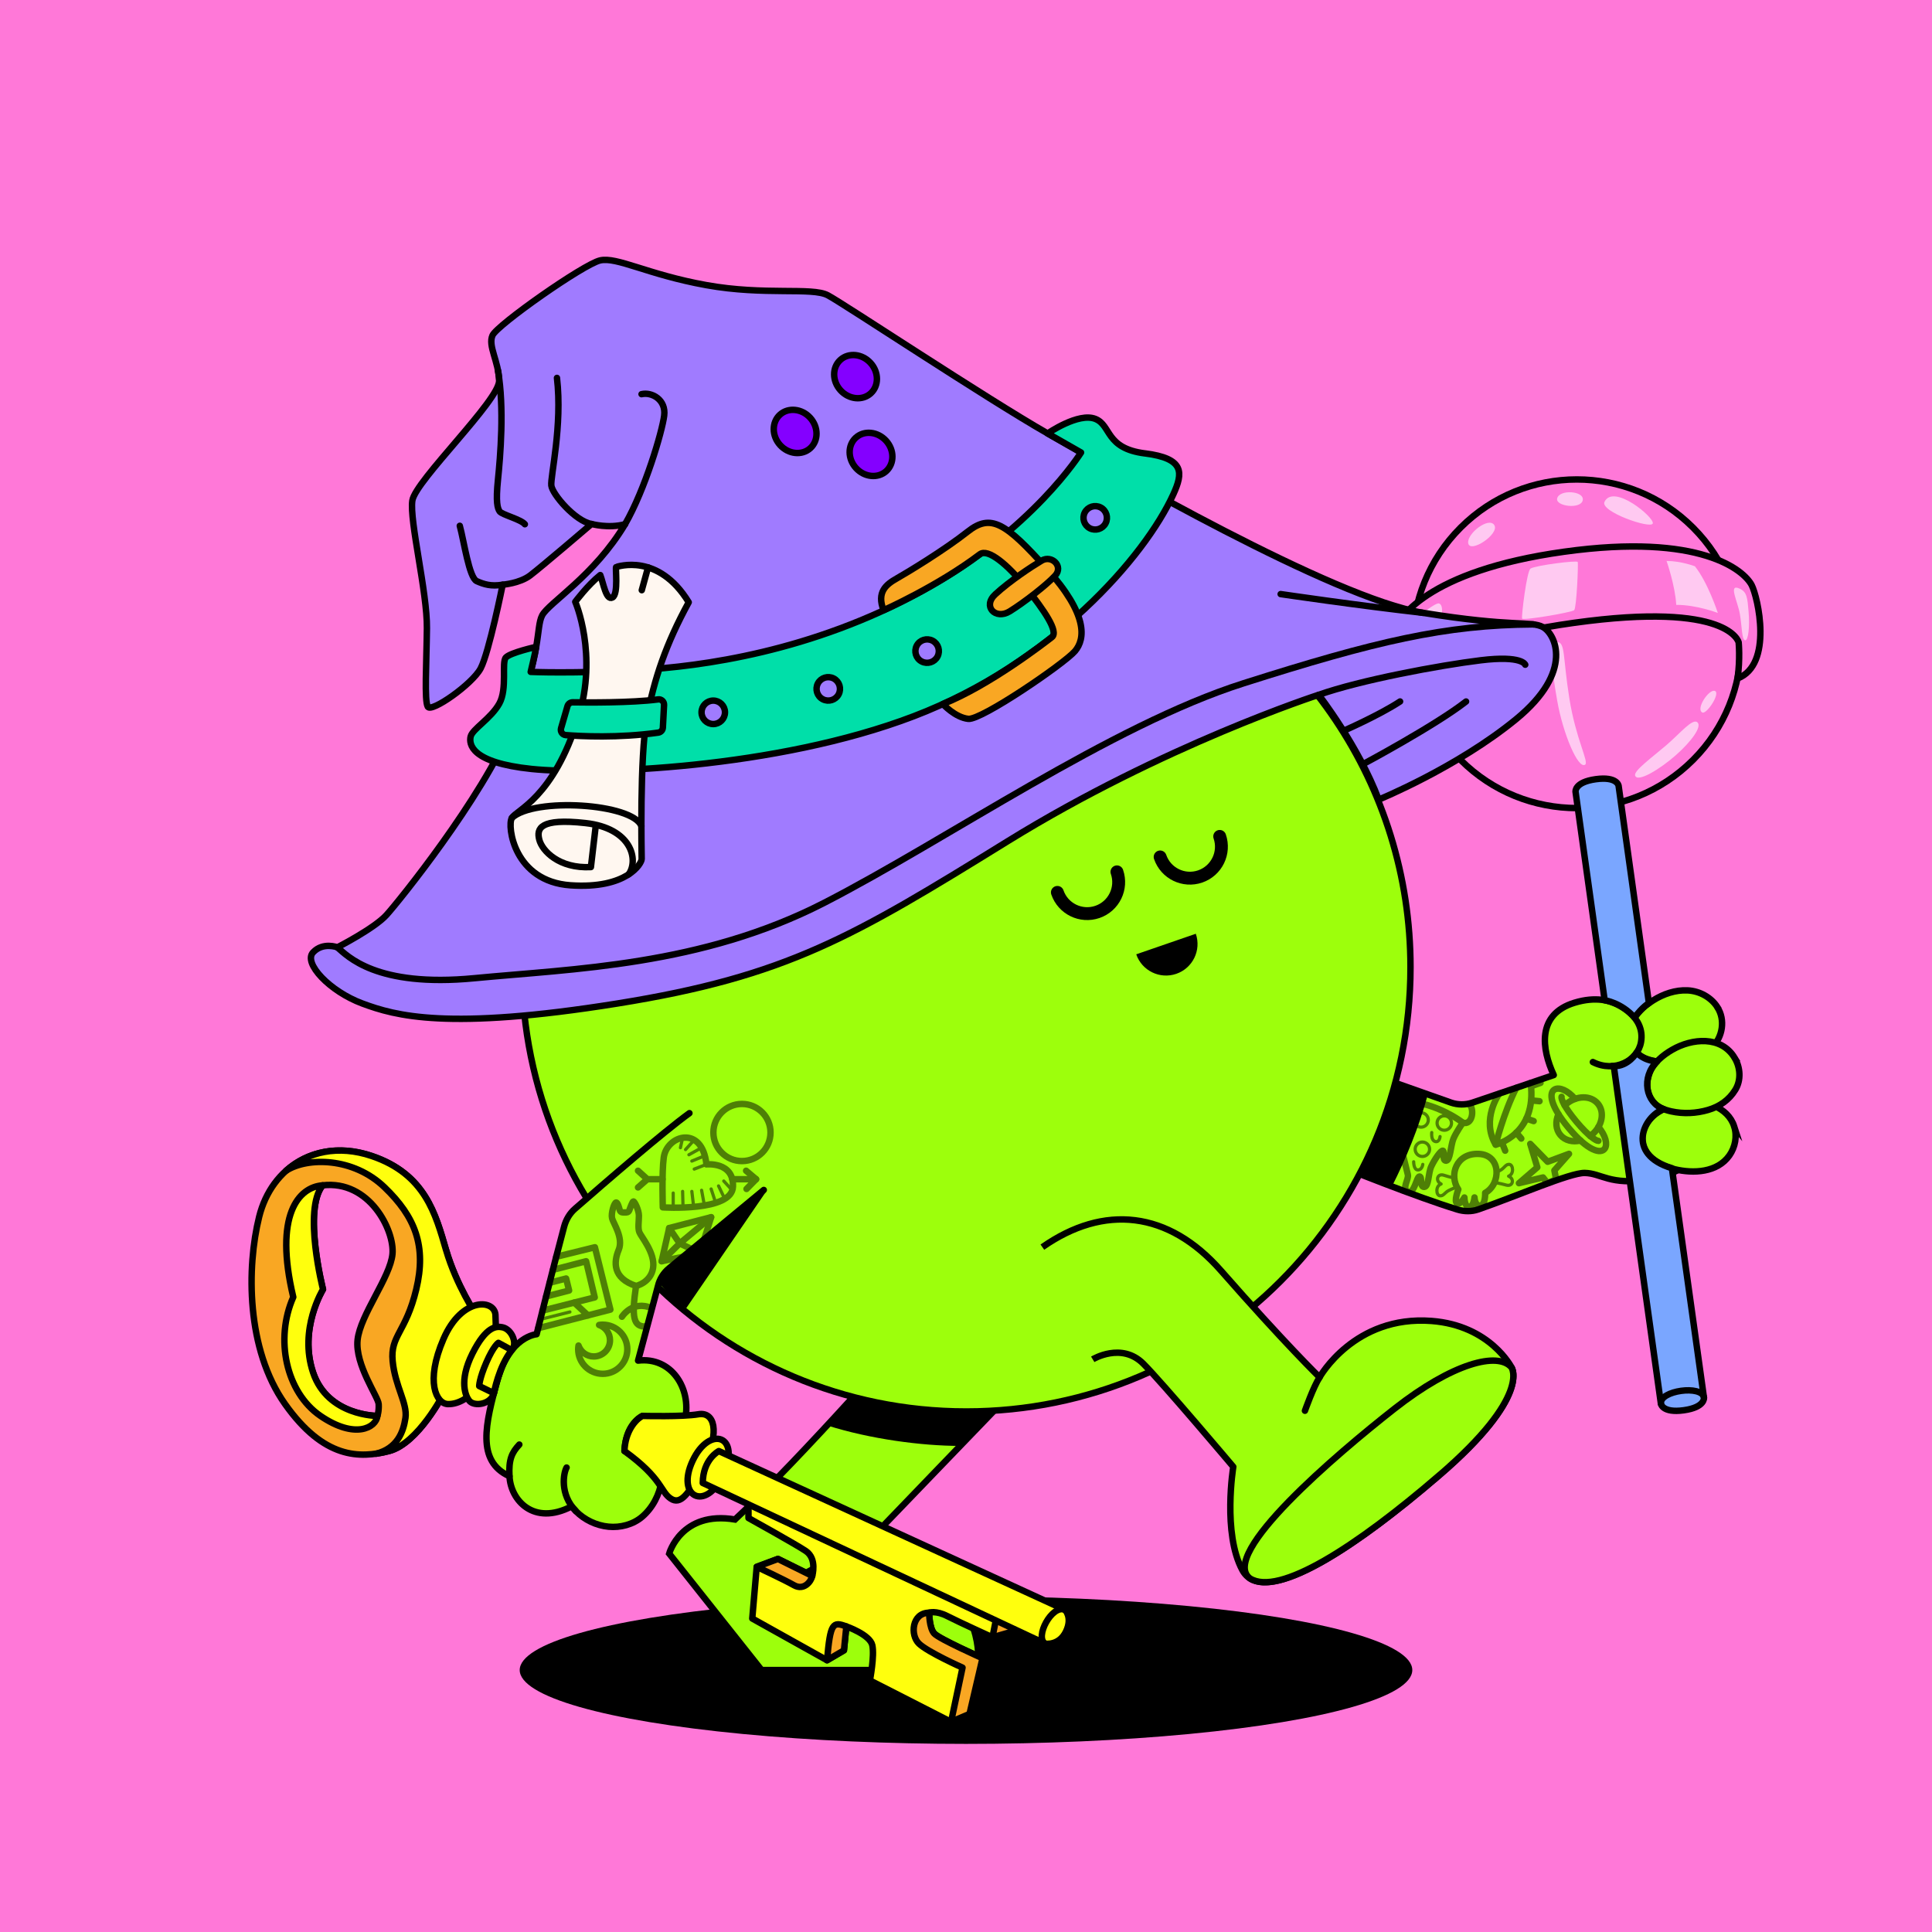 <?xml version="1.0" encoding="UTF-8"?>
<svg xmlns="http://www.w3.org/2000/svg" viewBox="0 0 600 600">
<rect x="0" y="0" width="600" height="600" fill="#333333" stroke="none"/>
<svg id="uuid-d9dcaeb1-b3e9-4103-a9e9-674eb3b1cf0f" data-name="BACKGROUND" xmlns="http://www.w3.org/2000/svg" viewBox="0 0 600 600"><defs><style>
      .uuid-ddba642b-737c-447a-8d97-1fa19eb8e4a8 {
        fill: #ff78d8;
      }
    </style></defs><rect class="uuid-ddba642b-737c-447a-8d97-1fa19eb8e4a8" x="-1" y="-1" width="602" height="602"/></svg>
<svg id="uuid-f8681a4c-d0c2-449f-a9f1-2fd52d806420" data-name="BACKGROUND" xmlns="http://www.w3.org/2000/svg" viewBox="0 0 600 600"><defs><style>
      .uuid-1bc07910-d725-49b1-b81c-861f915adcc6, .uuid-9ddfa16e-bace-432f-aa3a-51d3b17f239e {
        fill: #fff;
      }

      .uuid-65b75369-b923-44e2-b78c-6bddbc28b17a {
        fill: #ffc9f1;
      }

      .uuid-65b75369-b923-44e2-b78c-6bddbc28b17a, .uuid-9ddfa16e-bace-432f-aa3a-51d3b17f239e, .uuid-8c0c8b42-d7d4-48a2-b526-de07e5764de5, .uuid-08c45eb5-1cdc-49ac-97c9-ea41763b4f2b, .uuid-2a58a464-3e43-4399-8a88-0a87e134b211, .uuid-9580be1f-d770-452a-9f53-26f311741d51, .uuid-17d7239d-cf3c-4a45-b307-7dc59d66faa7 {
        stroke: #000;
        stroke-width: 2px;
      }

      .uuid-65b75369-b923-44e2-b78c-6bddbc28b17a, .uuid-9ddfa16e-bace-432f-aa3a-51d3b17f239e, .uuid-8c0c8b42-d7d4-48a2-b526-de07e5764de5, .uuid-9580be1f-d770-452a-9f53-26f311741d51 {
        stroke-miterlimit: 10;
      }

      .uuid-65b75369-b923-44e2-b78c-6bddbc28b17a, .uuid-9ddfa16e-bace-432f-aa3a-51d3b17f239e, .uuid-08c45eb5-1cdc-49ac-97c9-ea41763b4f2b, .uuid-2a58a464-3e43-4399-8a88-0a87e134b211, .uuid-9580be1f-d770-452a-9f53-26f311741d51 {
        stroke-linecap: round;
      }

      .uuid-8c0c8b42-d7d4-48a2-b526-de07e5764de5, .uuid-08c45eb5-1cdc-49ac-97c9-ea41763b4f2b, .uuid-9580be1f-d770-452a-9f53-26f311741d51, .uuid-17d7239d-cf3c-4a45-b307-7dc59d66faa7 {
        fill: #9dff0c;
      }

      .uuid-08c45eb5-1cdc-49ac-97c9-ea41763b4f2b, .uuid-2a58a464-3e43-4399-8a88-0a87e134b211, .uuid-17d7239d-cf3c-4a45-b307-7dc59d66faa7 {
        stroke-linejoin: round;
      }

      .uuid-2a58a464-3e43-4399-8a88-0a87e134b211 {
        fill: none;
      }
    </style></defs><path class="uuid-08c45eb5-1cdc-49ac-97c9-ea41763b4f2b" d="m409.81,359.6c9.2,3.77,29.89,12.05,42.79,16.03,2.11.65,4.41.69,6.5-.04,11.79-4.08,28.47-11.39,33.03-11.32,5.25.08,7.8,3.93,19.88,2.04,13.36-2.1,22.43-11.99,20.93-23.3-4.21-43.28-25.18-26.79-25.18-26.79,0,0-5.84-8.75-18.76-4.82-11.83,3.6-10.2,14.44-6.47,22.47l-25.29,8.58c-2.14.72-4.45.71-6.59-.02l-35.7-12.61"/><path class="uuid-9580be1f-d770-452a-9f53-26f311741d51" d="m533.36,312.82c2.5,3.94,1.62,9.14-1.57,12.4-2.47,2.53-5.88,3.88-9.32,4.4-2.8.43-5.7.42-8.49-.08-2.14-.39-4.29-1.1-5.79-2.75-1.66-1.83-2.27-4.46-1.98-6.87.51-4.17,3.84-7.14,7.22-9.26,3.17-1.98,6.86-3.26,10.64-3.09,3.8.18,7.36,2.19,9.3,5.24Z"/><path class="uuid-9580be1f-d770-452a-9f53-26f311741d51" d="m538.57,349.84c.97,3.03.32,6.43-1.5,9.01-3.77,5.33-11.17,5.65-16.96,4.27-3.31-.79-6.69-2.21-8.67-5.13-3.13-4.61-.82-9.79,3.48-12.56,2.58-1.66,5.61-2.67,8.63-3.14,5.73-.89,13.1,1.51,15.03,7.56Z"/><path class="uuid-9580be1f-d770-452a-9f53-26f311741d51" d="m538.71,328.53c1.8,2.99,2.06,6.89.22,9.9-1.95,3.2-4.94,5.25-8.49,6.28-3.66,1.07-7.64,1.27-11.4.44-2.25-.5-4.53-1.38-5.96-3.28-1.86-2.47-1.89-5.68-.85-8.49,1.2-3.24,4.17-5.69,7.09-7.37,6.15-3.56,15.21-4.43,19.39,2.52Z"/><path class="uuid-9580be1f-d770-452a-9f53-26f311741d51" d="m501.85,311.68s9.27,3.84,7.77,12.02c-1.04,5.68-8.17,9.55-14.94,6.13"/><path class="uuid-2a58a464-3e43-4399-8a88-0a87e134b211" d="m500.67,331.08c2.41,1.63,5.11,8.04,3.4,14.42"/><path d="m443.44,339.88c-2.88,10.58-6.94,20.23-11.17,28.59-10.17-3.78-21.16-9.53-27-11.93l11.83-26.02,26.35,9.36Z"/><ellipse cx="300" cy="518.65" rx="138.6" ry="22.93"/><path class="uuid-8c0c8b42-d7d4-48a2-b526-de07e5764de5" d="m319.36,427.14c-1.16,1.05-54.95,57-54.95,57,0,0,21.51-1.95,31.74,10.62,10.23,12.57,7.26,23.89,7.26,23.89h-66.9s-28.69-36.17-28.69-36.17c0,0,3.74-13.4,20.44-10.59,20.9-19.38,55.52-59.13,55.52-59.13l35.59,14.38Z"/><path d="m283.78,412.76l31.28,12.64-3.24,9.5c-2.93,3.03-9.76,10.12-13.64,14.14-11.92,0-27.98-2.13-41.33-6.37,13.95-15.1,26.93-29.92,26.93-29.92Z"/><path class="uuid-8c0c8b42-d7d4-48a2-b526-de07e5764de5" d="m354.45,173.54l-.11.27-174.2,58.29c-11.49,20.13-18.05,43.43-18.05,68.27,0,76.2,61.77,137.98,137.97,137.98s137.98-61.77,137.98-137.98c0-56.89-34.43-105.72-83.58-126.83Z"/><path class="uuid-2a58a464-3e43-4399-8a88-0a87e134b211" d="m264.41,484.14c-4.06.49-11.49,1.36-17.85,7.23"/><path class="uuid-1bc07910-d725-49b1-b81c-861f915adcc6" d="m185.17,308.14c-4.41,0-7.98-3.57-7.98-7.98,0-67.74,55.11-122.86,122.86-122.86,4.41,0,7.98,3.57,7.98,7.98s-3.57,7.98-7.98,7.98c-58.94,0-106.9,47.95-106.9,106.9,0,4.41-3.57,7.98-7.98,7.98Z"/><path d="m203.75,397.46l34.2-27.46-24.86,36.3c-6.73-5.1-3.66-2.61-9.34-8.83Z"/><path class="uuid-17d7239d-cf3c-4a45-b307-7dc59d66faa7" d="m323.72,387.31c19.14-13.4,39.15-11.3,55.52,7.36,19.6,22.35,30.57,33.06,30.57,33.06,0,0,10.74-19.34,34.77-17.5,18.26,1.4,24.84,14.43,24.84,14.43,0,0,6.21,8.82-22.45,33.5-28.66,24.68-54.93,40.92-61.14,29.46-6.21-11.46-2.82-32.1-2.82-32.1,0,0-22.02-26.09-27.94-32.01-6.79-6.79-15.71-1.36-15.71-1.36"/><path class="uuid-8c0c8b42-d7d4-48a2-b526-de07e5764de5" d="m446.97,458.17c-25.89,22.29-49.82,37.69-58.79,32.02-9.77-7.44,26.84-38.54,44.88-52.7,18.04-14.16,32.17-17.82,36.36-12.81,0,0,6.21,8.82-22.45,33.5Z"/><path class="uuid-2a58a464-3e43-4399-8a88-0a87e134b211" d="m409.81,427.74c-1.89,2.86-4.55,10.38-4.55,10.38"/><ellipse class="uuid-9ddfa16e-bace-432f-aa3a-51d3b17f239e" cx="269.41" cy="209.07" rx="94.9" ry="26.25" transform="translate(-52.5 96.54) rotate(-18.55)"/><ellipse class="uuid-65b75369-b923-44e2-b78c-6bddbc28b17a" cx="269.41" cy="209.07" rx="71.19" ry="13.32" transform="translate(-52.5 96.54) rotate(-18.55)"/><g><path class="uuid-08c45eb5-1cdc-49ac-97c9-ea41763b4f2b" d="m214.11,345.7c-8.05,5.83-25.34,20.79-35.52,29.67-1.67,1.45-2.82,3.41-3.39,5.55-3.14,11.67-8.55,33.44-8.55,33.44,0,0-8.42.58-12.19,14.35-3.64,13.3-6.64,25.06,3.77,29.75.35,7.47,7.51,15.45,19.2,9.41.14-.06,1.32,1.32,1.44,1.45,2.64,2.7,6.36,4.45,10.13,4.81,3.65.36,7.61-.67,10.43-3.08,3.29-2.81,5.4-6.94,6.05-11.2.4-2.61.26-5.31-.75-7.78,0,0,6.2-2.51,8.05-11.34,1.99-9.49-4.22-19.42-14.62-18.18l6.17-23.11c.51-2.2,1.74-4.16,3.49-5.59l29.38-24.3"/><path class="uuid-2a58a464-3e43-4399-8a88-0a87e134b211" d="m204.73,452.06c-1.37-3.47-5.39-7.08-9-6.88"/><path class="uuid-2a58a464-3e43-4399-8a88-0a87e134b211" d="m178.86,469.3c-5.16-5.27-3.82-11.97-2.9-13.54"/><path class="uuid-2a58a464-3e43-4399-8a88-0a87e134b211" d="m158.22,458.45c-.27-5.22.73-7.32,3.06-9.83"/><path class="uuid-2a58a464-3e43-4399-8a88-0a87e134b211" d="m193.93,450.63c.14-2.07.48-4.16,1.32-6.06.85-1.95,2.36-3.88,4.31-4.85"/></g></svg>
<svg id="uuid-783ed389-68eb-43cd-8772-5f49b9e71529" data-name="BODY" xmlns="http://www.w3.org/2000/svg" viewBox="0 0 600 600"><defs><style>
      .uuid-f7dbff45-408d-444d-ade6-4633d32cb1f2 {
        fill: none;
        stroke: #000;
        stroke-linecap: round;
        stroke-linejoin: round;
        stroke-width: 4px;
      }
    </style></defs><g id="uuid-4bc92f06-c84b-4f7f-af09-c2014f1ce8f9" data-name="mouth"><path d="m371.37,289.99c1.76,5.11-.95,10.68-6.06,12.44s-10.68-.95-12.44-6.06l18.49-6.38Z"/></g><g id="uuid-285df2d9-fba6-4a75-9123-94e1b459206d" data-name="eye L"><path class="uuid-f7dbff45-408d-444d-ade6-4633d32cb1f2" d="m346.88,270.76c1.76,5.11-.95,10.68-6.06,12.44s-10.68-.95-12.44-6.06"/></g><g id="uuid-a97f4a4e-8c90-4af2-892b-9ce222650c5a" data-name="eye R"><path class="uuid-f7dbff45-408d-444d-ade6-4633d32cb1f2" d="m378.79,259.75c1.76,5.11-.95,10.68-6.06,12.44-5.11,1.76-10.68-.95-12.44-6.06"/></g></svg>
<svg id="uuid-f404ceb8-7c39-4a18-b8b8-115c00c2bd91" data-name="BODY" xmlns="http://www.w3.org/2000/svg" viewBox="0 0 600 600"><defs><style>
      .uuid-f080fb2b-602f-4cf7-92ef-6037f33bace8 {
        fill: #ffff0d;
      }

      .uuid-f080fb2b-602f-4cf7-92ef-6037f33bace8, .uuid-67a4340c-4aab-4dd0-b330-b9e5e8d4b206, .uuid-fa7a50da-85f3-4b12-a5b7-369a35eddd61 {
        stroke: #000;
        stroke-linecap: round;
        stroke-linejoin: round;
        stroke-width: 2px;
      }

      .uuid-67a4340c-4aab-4dd0-b330-b9e5e8d4b206 {
        fill: none;
      }

      .uuid-fa7a50da-85f3-4b12-a5b7-369a35eddd61 {
        fill: #f9a723;
      }
    </style></defs><g id="uuid-cf137c39-0034-439d-adac-e4fa334b472a" data-name="uuid-0c0f6844-9252-4e38-b2ae-1fb7558b546c"><g id="uuid-985784ab-0fe5-462e-b6b7-3d43bf790f20" data-name="uuid-eba7662b-ff04-44ba-9d9b-c9fb86b595ea"><g id="uuid-93bf9e4f-3898-4943-9398-20954131d89e" data-name="uuid-e873324e-4a24-4e75-a94d-0c9fb771f1dc"><g><path class="uuid-fa7a50da-85f3-4b12-a5b7-369a35eddd61" d="m138.51,388.15c-3.22-11.04-6.43-23.51-23.05-29.14-16.62-5.63-31.09,3.22-34.98,18.89-3.89,15.68-4.02,41.1,8.04,58.14s23.18,16.95,32.3,14.58c9.11-2.37,17.02-17.96,17.02-17.96l10.05-24.34s-6.16-9.13-9.38-20.18h0Zm-16.62,1.28c-.67,7.24-10.01,18.89-10.84,26.67-.82,7.77,6.41,17.66,6.55,19.95.13,2.29-.4,3.67-.4,3.67,0,0-15.41.1-19.97-13.44-4.56-13.53,3.08-25.86,3.08-25.86,0,0-6.3-24.66-.13-32.3,14.61-1.74,22.38,14.07,21.71,21.31h0Z"/><path class="uuid-f080fb2b-602f-4cf7-92ef-6037f33bace8" d="m138.51,388.15c-3.22-11.04-6.43-23.51-23.05-29.14-10.38-3.52-19.92-1.38-26.57,4.53,6.66-4.23,20.81-4.13,30.46,5.12,9.65,9.25,13.13,18.36,9.92,31.76-3.22,13.4-8.09,14.34-7.33,22.25.76,7.91,4.65,13.13,3.98,17.69-.65,4.41-2.57,9.46-9.12,11.11,1.38-.2,2.73-.49,4.03-.83,9.11-2.37,17.02-17.96,17.02-17.96l10.05-24.34s-6.16-9.13-9.38-20.18h0Z"/><path class="uuid-f080fb2b-602f-4cf7-92ef-6037f33bace8" d="m117.21,439.72s-15.41.1-19.97-13.44c-4.56-13.53,3.08-25.86,3.08-25.86,0,0-6.3-24.66-.13-32.3h0c-7.5.54-15.14,9.25-9.11,34.71-5.76,13-2.28,29.55,8.44,36.89,10.72,7.33,17.29,3.67,17.69,0h0Z"/><path class="uuid-f080fb2b-602f-4cf7-92ef-6037f33bace8" d="m153.88,408.67s.21,4.54,0,5.65c-.21,1.11-3.94,5.04-5.56,8.37-1.61,3.33-1.61,8.17-1.82,9.48s-3.93,4.04-7.46,3.88c-3.53-.15-7.06-6.91-1.31-20.22,5.75-13.31,16.24-12.41,16.15-7.16h0Z"/><path class="uuid-f080fb2b-602f-4cf7-92ef-6037f33bace8" d="m158.93,419.29c1.9-2.02,0-6.54-2.94-7.1-1.77-.34-4.94-.5-9.28,8.17-4.34,8.67-2,13.38-1.01,14.62,1.61,2.02,6.83,1.11,7.68-2.32.55-2.2.93-3.83,2.37-7.82s3.18-5.56,3.18-5.56h0Z"/><path class="uuid-f080fb2b-602f-4cf7-92ef-6037f33bace8" d="m153.38,432.67s1.44-8.2,5.55-13.38l-4.15-2.26s-1.48.91-3.72,6.05c-2.24,5.14-2.24,7.36-2.24,7.36l4.55,2.22h0Z"/><path class="uuid-f080fb2b-602f-4cf7-92ef-6037f33bace8" d="m193.93,450.63c.19-6.04,3.41-9.84,5.62-10.91,0,0,12.42.33,17.34-.51,4.92-.84,6.77,5.2,1.86,15.31s-7.52,12.77-10.39,10.92c-3.32-2.14-2.49-6.17-14.43-14.81h0Z"/><path class="uuid-f080fb2b-602f-4cf7-92ef-6037f33bace8" d="m224.52,458.18c-5.38,11.37-14.69,6.69-9.41-4.53,5.28-11.22,15.26-7.82,9.41,4.53Z"/><g><path class="uuid-f080fb2b-602f-4cf7-92ef-6037f33bace8" d="m232.45,463.74v7.7s15.21,8.44,17.86,10.28c3.51,2.42,1.94,7.69,1.94,7.69l-10.66-5.27-6.59,2.46-1.38,16.04,23.22,12.96,5.25-3.08.74-7.42s7.33,2.53,8.07,5.83c.74,3.29-.74,10.94-.74,10.94l25.18,12.85,5.74-2.44,4.04-17.32s-13.39-5.95-14.98-7.65-1.59-6.48-1.59-6.48c0,0,2.12-.74,5.63,1.06s14.02,6.59,14.02,6.59l7.57-2.18.93-4.09-84.26-38.48h0Z"/><g><path class="uuid-fa7a50da-85f3-4b12-a5b7-369a35eddd61" d="m256.85,515.61l5.25-3.08.74-7.42c-4.16-1.56-4.99-1.23-5.99,10.5Z"/><polygon class="uuid-fa7a50da-85f3-4b12-a5b7-369a35eddd61" points="308.21 508.49 315.78 506.31 316.7 502.22 310.06 499.19 308.21 508.49"/><path class="uuid-fa7a50da-85f3-4b12-a5b7-369a35eddd61" d="m301.09,532.29l4.04-17.32s-13.39-5.95-14.98-7.65c-1.59-1.7-1.59-6.48-1.59-6.48-5.36.04-5.98,6.95-3.14,9.63,2.83,2.68,13.5,7.43,13.5,7.43l-3.56,16.83,5.74-2.44h0Z"/><path class="uuid-fa7a50da-85f3-4b12-a5b7-369a35eddd61" d="m252.25,489.41l-10.65-5.27-6.59,2.46s8.4,3.91,11.55,5.7c3.15,1.79,5.4-1.25,5.69-2.89h0Z"/></g></g><g><path class="uuid-f080fb2b-602f-4cf7-92ef-6037f33bace8" d="m218.25,460.55l106.4,49.92s4.24.66,6.38-3.76c2.14-4.42-.3-6.75-.3-6.75l-107.49-49.32s-4.94,2.52-4.99,9.92h0Z"/><path class="uuid-67a4340c-4aab-4dd0-b330-b9e5e8d4b206" d="m330.72,499.95c-3.94-1.81-9.58,8.59-6.08,10.52"/></g></g></g></g></g></svg>
<svg id="uuid-812f6975-679d-4f88-a4ed-851daa0a87ab" data-name="BODY" xmlns="http://www.w3.org/2000/svg" viewBox="0 0 600 600"><defs><style>
      .uuid-c2b81f84-54b4-4471-8442-6dab97f9dbdb {
        fill: #7aa6ff;
      }

      .uuid-c2b81f84-54b4-4471-8442-6dab97f9dbdb, .uuid-8f93f715-e731-4f67-a3d6-2e442b938451, .uuid-52fe3725-26e2-42a9-8a9b-607d6ab8d4a1 {
        stroke: #000;
        stroke-linecap: round;
        stroke-linejoin: round;
        stroke-width: 2px;
      }

      .uuid-d52b56ba-8ce0-4864-b827-dcc6275d2116 {
        fill: #ffc9f1;
      }

      .uuid-8f93f715-e731-4f67-a3d6-2e442b938451 {
        fill: #ff78d8;
      }

      .uuid-52fe3725-26e2-42a9-8a9b-607d6ab8d4a1 {
        fill: none;
      }
    </style></defs><g id="uuid-2a31ff83-8394-4ae1-83e2-55ef45d928c7" data-name="uuid-831834e0-bbb8-426a-8cd6-ab5c8fbbbe1c"><g id="uuid-5a353068-881e-4ba2-860e-e9d7a7bbebc2" data-name="uuid-1fcb06a8-7212-4847-8b3f-ceda00c046b1"><g id="uuid-111bd790-e24a-47d4-950c-c3799bd40fa4" data-name="uuid-e9ed0fb3-5d7b-4b33-9f9b-ca7aaa2c4c4e"><circle class="uuid-8f93f715-e731-4f67-a3d6-2e442b938451" cx="489.69" cy="199.93" r="51.03" transform="translate(2.06 404.82) rotate(-45)"/><path class="uuid-8f93f715-e731-4f67-a3d6-2e442b938451" d="m543.98,181.68c-2.32-4.46-15.68-16.27-58.27-10.33-42.59,5.94-52.2,20.97-53.22,25.89-.85,4.1.27,25.66,12.14,26.71-2.48-5.6-3.39-10.66-3.39-10.66,0,0-1.04-13.08,47.55-19.86,48.44-6.76,51.17,6.09,51.17,6.09,0,0,.51,5.11-.34,11.18,11.13-4.26,6.3-25.29,4.37-29.01h0Z"/><g><path class="uuid-d52b56ba-8ce0-4864-b827-dcc6275d2116" d="m492.25,237.5c1.32-.8-2.83-7.79-4.88-20.65-2.05-12.86-1.21-17.43-3.79-17.45-2.58-.03-1.75,8.24.05,18.36,1.8,10.12,6.42,21.08,8.62,19.74h0Z"/><path class="uuid-d52b56ba-8ce0-4864-b827-dcc6275d2116" d="m465.36,219.85c-2.16,1.34-9.64-7.23-9.38-8.55s4.45-3.65,5.41-2.82,5.04,10.7,3.97,11.37Z"/><path class="uuid-d52b56ba-8ce0-4864-b827-dcc6275d2116" d="m507.79,240.81c.65,2.43,7.9-2.07,12.66-6.28,4.76-4.21,8.23-8.88,6.69-10.21s-5.38,3.46-9.7,7.15c-4.32,3.7-10.05,7.85-9.65,9.34h0Z"/><path class="uuid-d52b56ba-8ce0-4864-b827-dcc6275d2116" d="m528.66,221.27c1.31.69,5.74-5.97,3.92-6.69-1.82-.71-6.04,5.58-3.92,6.69Z"/><path class="uuid-d52b56ba-8ce0-4864-b827-dcc6275d2116" d="m517.57,174.22s2.67,7.62,3,13.63c6.31-.04,12.92,2.51,12.92,2.51,0,0-3.07-9.46-7.13-14.5,0,0-4.27-1.64-8.79-1.65Z"/><path class="uuid-d52b56ba-8ce0-4864-b827-dcc6275d2116" d="m446.91,187.4c-.93-.33-6.26,3.61-6.55,4.81s.52,10.21,1.91,11.14c1.39.93,7.99-14.78,4.64-15.95h0Z"/><path class="uuid-d52b56ba-8ce0-4864-b827-dcc6275d2116" d="m475.33,176.57c-1.18.68-2.89,14.87-2.63,15.54s15.42-1.93,16.17-2.61,1.34-14.43,1.1-14.98-12.84,1.02-14.63,2.04h0Z"/><path class="uuid-d52b56ba-8ce0-4864-b827-dcc6275d2116" d="m498.29,155.85c-1.48,3.03,14.49,8.56,15,6.7.51-1.86-12.18-12.47-15-6.7h0Z"/><path class="uuid-d52b56ba-8ce0-4864-b827-dcc6275d2116" d="m483.58,154.84c-.49,2.43,7.45,3.41,7.96.48.51-2.92-7.37-3.42-7.96-.48Z"/><path class="uuid-d52b56ba-8ce0-4864-b827-dcc6275d2116" d="m455.96,168.67c.51,3.37,9.82-2.85,8.12-5.58-1.7-2.73-8.56,2.64-8.12,5.58Z"/><path class="uuid-d52b56ba-8ce0-4864-b827-dcc6275d2116" d="m540.23,182.79c-3.62-1.64-.58,3.92.1,7.88.68,3.96.57,8.04,1.63,8.18,1.05.14,1.45-4.59,1.08-8.88s-.47-6.12-2.81-7.18h0Z"/></g><g><path class="uuid-c2b81f84-54b4-4471-8442-6dab97f9dbdb" d="m498.33,310.64h0s5.18.71,9.29,5.39c2.5-3.41,4.47-4.48,4.47-4.48l-9.42-67.52s-.42-2.97-7.1-2.04c-6.69.93-6.27,3.9-6.27,3.9l9.04,64.74Z"/><path class="uuid-c2b81f84-54b4-4471-8442-6dab97f9dbdb" d="m519.24,362.8c-14.5-4.39-8.79-16.19-2.56-18.34h0c-5.56-1.96-7.11-9.88-2.07-14.81h0c-4.28-.28-6.34-2.76-6.34-2.76,0,0-2.5,4.3-7.09,4.22h0l14.63,104.82s.41,2.97,7.1,2.04c6.69-.93,6.27-3.9,6.27-3.9l-9.95-71.27h0Z"/><path class="uuid-52fe3725-26e2-42a9-8a9b-607d6ab8d4a1" d="m515.82,435.93c-.57-4.08,12.8-5.94,13.37-1.87"/></g></g></g></g></svg>
<svg id="uuid-cfa177e0-3db8-41e4-8a52-6ff5aa173990" data-name="BACKGROUND" xmlns="http://www.w3.org/2000/svg" viewBox="0 0 600 600"><defs><style>
      .uuid-b8723a43-7cc7-4620-9c33-b5aeb61146d3 {
        opacity: .5;
      }

      .uuid-b8723a43-7cc7-4620-9c33-b5aeb61146d3, .uuid-3ef18c27-fb31-42a1-8e43-d208d9f8ba52, .uuid-d66d6b9e-12fb-4ad4-a164-2db1cf7825d1 {
        fill: none;
      }

      .uuid-3ef18c27-fb31-42a1-8e43-d208d9f8ba52, .uuid-d66d6b9e-12fb-4ad4-a164-2db1cf7825d1 {
        stroke: #000;
        stroke-linecap: round;
        stroke-linejoin: round;
      }

      .uuid-d66d6b9e-12fb-4ad4-a164-2db1cf7825d1 {
        stroke-width: 2px;
      }
    </style></defs><g id="uuid-da9cc0e6-3cfe-461e-8a8f-34904e1cffc2" data-name="uuid-df7eda05-8d90-48fe-8005-fe68a29d7cab"><g id="uuid-7f73c803-a58b-4b9b-9db5-f7182fa6d44b" data-name="uuid-e789c629-4a7f-4a38-b33d-b89f18fb6b0e"><g class="uuid-b8723a43-7cc7-4620-9c33-b5aeb61146d3"><g><circle cx="456.94" cy="353.59" r="2.25"/><circle cx="471.2" cy="357.76" r="1.58"/><circle cx="459.7" cy="348.86" r=".79"/><line class="uuid-d66d6b9e-12fb-4ad4-a164-2db1cf7825d1" x1="466.43" y1="354.78" x2="467.45" y2="357.36"/><line class="uuid-d66d6b9e-12fb-4ad4-a164-2db1cf7825d1" x1="470.91" y1="351.75" x2="472.45" y2="353.59"/><line class="uuid-d66d6b9e-12fb-4ad4-a164-2db1cf7825d1" x1="474.02" y1="347.38" x2="476.29" y2="348.16"/><line class="uuid-d66d6b9e-12fb-4ad4-a164-2db1cf7825d1" x1="475.59" y1="341.74" x2="478.11" y2="341.99"/><line class="uuid-d66d6b9e-12fb-4ad4-a164-2db1cf7825d1" x1="475.59" y1="337.29" x2="478.42" y2="336.3"/><g><path class="uuid-d66d6b9e-12fb-4ad4-a164-2db1cf7825d1" d="m485.94,343.29c.16-.15.32-.3.49-.44,3.21-2.69,7.6-2.73,9.8-.1s1.37,6.94-1.84,9.63c-.17.15-.35.28-.53.41"/><path class="uuid-d66d6b9e-12fb-4ad4-a164-2db1cf7825d1" d="m490.83,354.2c-2.39.58-4.8.01-6.25-1.72-1.45-1.74-1.59-4.2-.58-6.45"/><path class="uuid-d66d6b9e-12fb-4ad4-a164-2db1cf7825d1" d="m489.14,341.28c-2.26-2.7-4.88-3.71-6.29-2.97-1.85.97-1.6,4.94,4.32,12.01,6.04,7.22,10.01,8.14,11.22,6.37.88-1.28.31-3.98-1.98-6.71"/><path class="uuid-d66d6b9e-12fb-4ad4-a164-2db1cf7825d1" d="m484.96,340.63c-.2.5.71,3.05,4.61,7.71,3.85,4.61,6.24,6.02,6.81,5.97"/></g><polygon points="489.53 359.14 491.48 359.75 492.95 358.66 492.48 360.34 493.53 361.96 491.92 361.32 490.18 362.32 490.83 360.72 489.53 359.14"/><polygon points="479.87 350.73 480.59 352.64 482.36 353.13 480.74 353.79 480.12 355.62 479.63 353.95 477.76 353.21 479.42 352.73 479.87 350.73"/><polygon points="490.55 335.71 490.93 336.72 491.86 336.98 491.01 337.33 490.68 338.29 490.42 337.41 489.44 337.02 490.32 336.77 490.55 335.71"/><polygon points="486.04 333.73 486.42 334.73 487.35 334.99 486.5 335.34 486.17 336.3 485.91 335.42 484.93 335.03 485.81 334.78 486.04 333.73"/><path class="uuid-d66d6b9e-12fb-4ad4-a164-2db1cf7825d1" d="m435.59,358.22s1.41,5.62,1.63,6.57c.36,1.52-1.99,4.3,0,5.28,1.99.98,2.71-4.7,3.62-4.7s0,3.34,1.47,3.24,1.19-4.25,2.2-6.4c1.01-2.15,2.98-5.03,3.59-4.85s-.33,3.11.99,3.11,1.42-4.73,2.28-6.8c.86-2.07,2.93-5.01,2.93-5.01,0,0-5.21-4.1-12.49-5.87"/><path class="uuid-d66d6b9e-12fb-4ad4-a164-2db1cf7825d1" d="m454.3,348.66c2.88.86,3.64-3.79,2.17-5.61"/><path class="uuid-3ef18c27-fb31-42a1-8e43-d208d9f8ba52" d="m444.64,351.72s-.3,2.44,1.09,2.79c1.32.34,1.49-1.54,1.49-1.54"/><path class="uuid-3ef18c27-fb31-42a1-8e43-d208d9f8ba52" d="m439.03,360.8s-.03,2.53,1.31,2.53,1.52-1.72,1.52-1.72"/><circle class="uuid-3ef18c27-fb31-42a1-8e43-d208d9f8ba52" cx="441.73" cy="356.91" r="2.24"/><circle class="uuid-3ef18c27-fb31-42a1-8e43-d208d9f8ba52" cx="448.54" cy="348.77" r="2.24"/><circle class="uuid-3ef18c27-fb31-42a1-8e43-d208d9f8ba52" cx="441.33" cy="347.81" r="2.24"/><path class="uuid-d66d6b9e-12fb-4ad4-a164-2db1cf7825d1" d="m452.89,369.39c-2.97-4.45-.67-11.34,6.38-11.03s6.91,9.4,1.96,12.1c0,0,.15,3.78-1.54,3.94s-1.77-2.53-1.77-2.53c0,0-.25,2.93-1.69,2.93s-1.44-2.91-1.44-2.91c0,0-1.29,2.4-2.3,1.79s.41-4.3.41-4.3h0Z"/><path d="m454.84,363.98c2.12-.1,1.2,3.87-.12,3.72s-1.34-3.65.12-3.72Z"/><path d="m458.38,363.98c2.12-.1,1.2,3.87-.12,3.72s-1.34-3.65.12-3.72Z"/><path class="uuid-3ef18c27-fb31-42a1-8e43-d208d9f8ba52" d="m452.45,368.65s-1.59.54-2.68,1.15-1.57,1.77-2.68,1.54c-1.11-.23-1.31-3.05.46-3.64-1.87-.91-1.21-3.39.83-2.73,2.05.66,3.26.87,3.26.87"/><path class="uuid-3ef18c27-fb31-42a1-8e43-d208d9f8ba52" d="m464.77,364.12s.37-.19,1.43-.84,1.49-1.84,2.61-1.66c1.12.18,1.45,2.99-.3,3.65,1.91.83,1.36,3.34-.71,2.77s-3.3-.73-3.3-.73"/><polygon class="uuid-d66d6b9e-12fb-4ad4-a164-2db1cf7825d1" points="471.72 367.45 477.43 362.52 475.23 355.24 480.64 360.8 487.27 358.34 482.73 363.48 483.27 366.24 480.57 367.45 479.21 365.67 471.72 367.45"/><path class="uuid-d66d6b9e-12fb-4ad4-a164-2db1cf7825d1" d="m465.64,339.6s-5.81,8.05-1.14,15.89c0,0,12.97-3.08,10.86-19.19"/><path class="uuid-d66d6b9e-12fb-4ad4-a164-2db1cf7825d1" d="m464.5,355.49s2.34-9.66,6.41-17.67"/><path d="m466.16,349.71c3.8,0,8.34-6.47,4.25-10.69l-4.25,10.69Z"/></g><g><path class="uuid-d66d6b9e-12fb-4ad4-a164-2db1cf7825d1" d="m187.2,411.38c-.39,0-.77.04-1.15.1,1.97.69,3.39,2.54,3.39,4.74,0,2.78-2.26,5.04-5.04,5.04-2.2,0-4.05-1.42-4.74-3.39-.06.38-.1.76-.1,1.15,0,4.22,3.42,7.63,7.63,7.63s7.63-3.42,7.63-7.63-3.42-7.63-7.63-7.63h0Z"/><circle cx="182.72" cy="414.55" r="1.79"/><circle cx="202.81" cy="377.76" r="1.79"/><circle cx="226.98" cy="350.5" r="1.26"/><circle cx="227.31" cy="346.96" r="1.26"/><circle cx="230.42" cy="348.73" r="1.26"/><circle cx="204.15" cy="383.07" r=".79"/><circle cx="188.24" cy="385.47" r=".79"/><circle cx="193.15" cy="402.91" r="1.86"/><polyline class="uuid-d66d6b9e-12fb-4ad4-a164-2db1cf7825d1" points="167.11 412.5 189.56 406.71 184.75 387.34 172.72 390.32"/><polyline class="uuid-d66d6b9e-12fb-4ad4-a164-2db1cf7825d1" points="168.47 407.03 184.7 402.92 182.02 391.69 171.68 394.38"/><polyline class="uuid-d66d6b9e-12fb-4ad4-a164-2db1cf7825d1" points="170.66 398.39 175.81 397.05 176.74 400.78 169.58 402.64"/><line class="uuid-d66d6b9e-12fb-4ad4-a164-2db1cf7825d1" x1="178.33" y1="404.53" x2="182.59" y2="408.51"/><line class="uuid-3ef18c27-fb31-42a1-8e43-d208d9f8ba52" x1="167.84" y1="409.74" x2="176.99" y2="407.44"/><path class="uuid-d66d6b9e-12fb-4ad4-a164-2db1cf7825d1" d="m205.84,374.96s-.35-10.78.3-15.52c.96-6.93,11.93-10.21,13.25,2.17,0,0,8.54-.91,8.24,6.93-.3,7.84-21.79,6.42-21.79,6.42h0Z"/><line class="uuid-d66d6b9e-12fb-4ad4-a164-2db1cf7825d1" x1="231.71" y1="363.58" x2="234.81" y2="366.21"/><polyline class="uuid-d66d6b9e-12fb-4ad4-a164-2db1cf7825d1" points="227.42 366.21 234.81 366.21 231.84 369.24"/><polyline class="uuid-d66d6b9e-12fb-4ad4-a164-2db1cf7825d1" points="198.14 363.58 201.04 366.21 205.76 366.21"/><line class="uuid-d66d6b9e-12fb-4ad4-a164-2db1cf7825d1" x1="198.14" y1="368.77" x2="201.04" y2="366.21"/><polyline class="uuid-d66d6b9e-12fb-4ad4-a164-2db1cf7825d1" points="212.08 390.32 205.48 391.69 207.82 381.38 220.85 378.01 218.7 384.85"/><polyline class="uuid-d66d6b9e-12fb-4ad4-a164-2db1cf7825d1" points="220.85 378.01 211.08 386.16 205.48 391.69"/><polyline class="uuid-d66d6b9e-12fb-4ad4-a164-2db1cf7825d1" points="207.82 381.38 211.08 386.16 214.52 387.78"/><polygon points="181.67 385.68 182.73 380.67 188.24 378.01 182.18 377.64 181.27 373.44 179.46 374.61 179.46 378.5 174.8 382.38 179.6 382.24 181.67 385.68"/><path class="uuid-d66d6b9e-12fb-4ad4-a164-2db1cf7825d1" d="m200.78,411.95c-4.13.25-4.67-2.83-3.25-12.59-7.35-2.41-6.94-7.47-5.39-11.21,1.55-3.74-1.69-8.26-2.06-9.81-.37-1.55.67-4.89,1.28-4.9.42-.01.87,1.45,1.11,2.37.11.42.49.72.93.72h1.13c.41,0,.77-.26.9-.64.34-.98,1-2.74,1.27-2.77.37-.03,1.72,2.66,1.72,4.45s-.37,3.74.13,5.09,4.96,6.44,4.28,11.06-5.29,5.65-5.29,5.65"/><path class="uuid-d66d6b9e-12fb-4ad4-a164-2db1cf7825d1" d="m193.15,408.93s3.3-5.26,9.17-2.69"/><line class="uuid-3ef18c27-fb31-42a1-8e43-d208d9f8ba52" x1="209.07" y1="375.05" x2="209.07" y2="370.51"/><line class="uuid-3ef18c27-fb31-42a1-8e43-d208d9f8ba52" x1="211.99" y1="370" x2="212.13" y2="375.01"/><line class="uuid-3ef18c27-fb31-42a1-8e43-d208d9f8ba52" x1="215.43" y1="374.81" x2="214.86" y2="370"/><line class="uuid-3ef18c27-fb31-42a1-8e43-d208d9f8ba52" x1="218.76" y1="374.38" x2="217.89" y2="369.65"/><line class="uuid-3ef18c27-fb31-42a1-8e43-d208d9f8ba52" x1="222.26" y1="373.56" x2="220.85" y2="369.24"/><line class="uuid-3ef18c27-fb31-42a1-8e43-d208d9f8ba52" x1="225.08" y1="372.32" x2="223.15" y2="368.3"/><line class="uuid-3ef18c27-fb31-42a1-8e43-d208d9f8ba52" x1="227.42" y1="369.67" x2="224.77" y2="366.78"/><line class="uuid-3ef18c27-fb31-42a1-8e43-d208d9f8ba52" x1="219.39" y1="361.61" x2="215.6" y2="363.07"/><line class="uuid-3ef18c27-fb31-42a1-8e43-d208d9f8ba52" x1="218.9" y1="358.92" x2="214.86" y2="360.58"/><line class="uuid-3ef18c27-fb31-42a1-8e43-d208d9f8ba52" x1="217.89" y1="356.43" x2="213.95" y2="358.62"/><line class="uuid-3ef18c27-fb31-42a1-8e43-d208d9f8ba52" x1="215.6" y1="354.01" x2="212.9" y2="357.01"/><line class="uuid-3ef18c27-fb31-42a1-8e43-d208d9f8ba52" x1="211.99" y1="353.34" x2="211.32" y2="356.43"/><circle class="uuid-d66d6b9e-12fb-4ad4-a164-2db1cf7825d1" cx="230.42" cy="351.71" r="8.87"/></g></g></g></g></svg>
<svg id="uuid-e841498c-55c3-4d9f-8ace-c1b8b9efc135" data-name="BODY" xmlns="http://www.w3.org/2000/svg" viewBox="0 0 600 600"><defs><style>
      .uuid-b9812257-c906-4e93-8146-fa4aaaacb7ce {
        fill: #8400ff;
        stroke-width: 2px;
      }

      .uuid-b9812257-c906-4e93-8146-fa4aaaacb7ce, .uuid-1b55ef73-e9ab-43e6-a97f-dda887829be0, .uuid-37beb49c-51ae-451b-8188-1d8cf69c0606, .uuid-bd4034d5-ac18-4945-8cdc-addf3b014d42, .uuid-70c6d8d3-22bd-4221-8de1-c7ceb81cf552, .uuid-4fe9a34b-1521-4fbf-945b-d5e11a4b86ef {
        stroke: #000;
        stroke-linecap: round;
        stroke-linejoin: round;
      }

      .uuid-1b55ef73-e9ab-43e6-a97f-dda887829be0 {
        fill: #a07bff;
      }

      .uuid-1b55ef73-e9ab-43e6-a97f-dda887829be0, .uuid-37beb49c-51ae-451b-8188-1d8cf69c0606, .uuid-bd4034d5-ac18-4945-8cdc-addf3b014d42, .uuid-70c6d8d3-22bd-4221-8de1-c7ceb81cf552, .uuid-4fe9a34b-1521-4fbf-945b-d5e11a4b86ef {
        stroke-width: 2px;
      }

      .uuid-37beb49c-51ae-451b-8188-1d8cf69c0606 {
        fill: #fff7f0;
      }

      .uuid-bd4034d5-ac18-4945-8cdc-addf3b014d42 {
        fill: #00dfa9;
      }

      .uuid-70c6d8d3-22bd-4221-8de1-c7ceb81cf552 {
        fill: none;
      }

      .uuid-4fe9a34b-1521-4fbf-945b-d5e11a4b86ef {
        fill: #f9a723;
      }
    </style></defs><g id="uuid-1ecb4ac4-6334-47b5-bcf5-1cfa68a912d4" data-name="uuid-67924808-bed2-4315-8b0f-852c10b31275"><g id="uuid-04ec4a5d-1356-4021-b3f2-5403f0e9fd89" data-name="uuid-eb446e14-179a-4a6b-a18e-2c17af3b9963"><g id="uuid-cb74ff1f-56e4-4807-b52f-03cecfcff0b2" data-name="uuid-658b195c-6763-44f4-b07d-29a4f88b4b9a"><g><path class="uuid-1b55ef73-e9ab-43e6-a97f-dda887829be0" d="m409.54,215.79s12.39,15.95,18.63,32.53c0,0,24.42-9.99,42.68-24.98,18.25-14.98,12.03-26.59,8.33-28.59-3.69-2-9.28.11-37.24-4.43-27.96-4.54-97.38-44.73-116.58-55.71-19.2-10.97-63.36-40.32-68.29-42.92s-19.57.14-37.76-3.15c-18.2-3.28-27.77-8.89-32.97-7.66-5.2,1.23-31.88,19.98-33.38,23.26-1.5,3.28,1.92,8.07,2.05,14.09.14,6.02-26,31.06-26.95,37.22-.96,6.16,4.65,28.46,4.52,39.68s-.82,22.44.27,24.35,13.82-6.98,16.42-11.9c2.6-4.93,6.84-26,6.84-26,0,0,5.24-.4,8.49-2.84,3.25-2.44,19.12-16.02,19.12-16.02,0,0,5.24,1.48,10.41.07-9.6,16.1-23.77,24.44-25.77,28.35s.08,11.49-9.33,34.21-35.24,54.66-39.03,58.83c-3.79,4.17-15.22,10.02-15.22,10.02,0,0-4.47-1.73-7.56,1.57s5.11,12.09,15.33,15.88c10.22,3.79,26.34,8.47,79.15,0,52.81-8.47,73.12-20.66,121.32-50.45,48.2-29.79,96.53-45.43,96.53-45.43h0Z"/><path class="uuid-70c6d8d3-22bd-4221-8de1-c7ceb81cf552" d="m476.25,193.91c-27.42.16-48.94,5.22-90.08,18.3-41.15,13.08-92,48.53-130.19,68.16-38.19,19.62-78.07,20.47-108.67,23.42-30.6,2.95-39.49-7-42.53-9.57"/><path class="uuid-70c6d8d3-22bd-4221-8de1-c7ceb81cf552" d="m409.54,215.79c12.75-4.54,37.46-9.17,50.36-10.74s13.78,1.38,13.78,1.38"/><path class="uuid-70c6d8d3-22bd-4221-8de1-c7ceb81cf552" d="m417.24,226.97s11.09-4.86,17.57-9.12"/><path class="uuid-70c6d8d3-22bd-4221-8de1-c7ceb81cf552" d="m423.18,237.38s22.45-11.98,32.12-19.52"/><path class="uuid-70c6d8d3-22bd-4221-8de1-c7ceb81cf552" d="m441.94,190.32c-19.94-2.24-44.22-5.82-44.22-5.82"/><path class="uuid-70c6d8d3-22bd-4221-8de1-c7ceb81cf552" d="m194.12,162.8c6.23-10.79,11.54-28.79,12.15-33.73.62-4.93-3.82-7.4-7.03-6.66"/><path class="uuid-70c6d8d3-22bd-4221-8de1-c7ceb81cf552" d="m183.71,162.73c-5.1-.9-12.17-9.24-12.49-11.94-.32-2.7,3.49-18.58,1.75-33.43"/><path class="uuid-70c6d8d3-22bd-4221-8de1-c7ceb81cf552" d="m154.65,115.07c2.03,11.59.72,26.83,0,33.89-.72,7.05-.14,8.92.54,9.89s6.68,2.49,7.81,3.96"/><path class="uuid-70c6d8d3-22bd-4221-8de1-c7ceb81cf552" d="m156.1,181.59c-3.65.58-5.8-.12-8.04-1.11-2.38-1.05-3.95-12.36-5.27-17.19"/><path class="uuid-70c6d8d3-22bd-4221-8de1-c7ceb81cf552" d="m335.73,140.54c1.67-2.59,2.1-4.28.41-5.76"/><path class="uuid-70c6d8d3-22bd-4221-8de1-c7ceb81cf552" d="m164.81,208.67c-2.09-.11-3.91-1.33-3.36-2.76"/><path class="uuid-bd4034d5-ac18-4945-8cdc-addf3b014d42" d="m355.57,140.81c-12.38-1.56-10.37-8.7-15.39-10.71-5.27-2.11-14.82,4.51-14.82,4.51l10.37,5.92s-15.02,24.19-49.37,43.02c-34.35,18.83-68.31,23.41-88.29,24.55-19.97,1.15-33.26.56-33.26.56,0,0,1.36-5.56,1.7-7.77,0,0-7.97,1.77-9.4,3.29-1.42,1.51.53,9.7-2.05,14.33-2.58,4.63-8.37,7.92-8.9,10.24-.53,2.31.01,8.1,18.95,10.06,18.94,1.96,75.9-.02,118.72-16.4,42.82-16.38,71.7-49.44,80.57-68.92,3.03-6.65,3.53-11.13-8.84-12.69h0Zm-134.06,84.05c-2.01,0-3.64-1.63-3.64-3.64s1.63-3.64,3.64-3.64,3.64,1.63,3.64,3.64-1.63,3.64-3.64,3.64Zm38.94-9.23c-.94,1.78-3.14,2.46-4.92,1.53s-2.46-3.14-1.53-4.92c.94-1.78,3.14-2.46,4.92-1.53,1.78.94,2.46,3.14,1.53,4.92Zm30.7-11.73c-.94,1.78-3.14,2.46-4.92,1.53s-2.46-3.14-1.53-4.92,3.14-2.46,4.92-1.53c1.78.94,2.46,3.14,1.53,4.92h0Zm52.2-41.38c-.94,1.78-3.14,2.46-4.92,1.53-1.78-.94-2.46-3.14-1.53-4.92.94-1.78,3.14-2.46,4.92-1.53s2.46,3.14,1.53,4.92h0Z"/><g><path class="uuid-4fe9a34b-1521-4fbf-945b-d5e11a4b86ef" d="m304.33,172.12c2.44-1.85,8.58,3.13,14.24,10.26,5.66,7.12,10.29,13.79,8.11,15.49s-19.37,15.02-33.85,20.78c0,0,3.77,4.16,7.88,4.6s29.93-17.25,33.14-21.04c3.22-3.79,4.08-11.35-8.75-25.59s-17.33-17.24-24.57-11.52c-7.24,5.72-18.76,12.69-22.07,14.56s-6.24,4.25-4.06,9.85c0,0,16.89-7.52,29.91-17.39h0Z"/><path class="uuid-4fe9a34b-1521-4fbf-945b-d5e11a4b86ef" d="m309.11,184.56c4.54-4.18,11.26-8.6,14.39-10.46,3.13-1.86,6.86,1.78,4.18,4.68-2.68,2.91-9.72,8.38-14.12,11.09-4.39,2.71-8.55-1.54-4.45-5.31h0Z"/></g><g><path class="uuid-37beb49c-51ae-451b-8188-1d8cf69c0606" d="m179.59,222.95c6.18-19.83-.94-36.05-.94-36.05,0,0,3.89-5.23,7.77-8.31.94,2.41,1.8,8.04,3.78,6.97s.78-9.51,1.18-9.51,13-4.56,22.51,10.99c-7.1,13-10.72,23.73-13,35.92-2.28,12.19-1.61,42.47-1.61,43.81s-4.53,9.38-22.1,8.17-19.71-18.36-18.24-20.9c1.47-2.55,12.86-6.15,20.64-31.08h0Z"/><path class="uuid-70c6d8d3-22bd-4221-8de1-c7ceb81cf552" d="m195.25,271.53c3.2-4.63.78-14.34-13.42-15.92s-15.24,1.69-14.35,5.16c.89,3.46,6.15,9.04,16.03,8.51l1.54-13.13"/><path class="uuid-70c6d8d3-22bd-4221-8de1-c7ceb81cf552" d="m199.19,256.53c-2.65-7.01-33.34-9.01-40.24-2.5"/><line class="uuid-70c6d8d3-22bd-4221-8de1-c7ceb81cf552" x1="201.26" y1="176.21" x2="199.31" y2="183.29"/></g><path class="uuid-bd4034d5-ac18-4945-8cdc-addf3b014d42" d="m204.37,217.21c-8.43,1.09-22.28.97-26.51.9-.75-.01-1.41.48-1.62,1.19l-2,6.87c-.29,1.01.41,2.04,1.46,2.12,4.58.36,16.32.98,28.74-.77.78-.11,1.38-.77,1.42-1.56l.37-7.03c.05-1.03-.83-1.87-1.86-1.73h0Z"/><g><ellipse class="uuid-b9812257-c906-4e93-8146-fa4aaaacb7ce" cx="246.93" cy="133.96" rx="6.31" ry="7.02" transform="translate(-25.95 200.71) rotate(-42.22)"/><ellipse class="uuid-b9812257-c906-4e93-8146-fa4aaaacb7ce" cx="265.69" cy="116.94" rx="6.31" ry="7.02" transform="translate(-9.65 208.9) rotate(-42.22)"/><ellipse class="uuid-b9812257-c906-4e93-8146-fa4aaaacb7ce" cx="270.5" cy="141.09" rx="6.31" ry="7.02" transform="translate(-24.63 218.4) rotate(-42.22)"/></g></g></g></g></g></svg>
</svg>